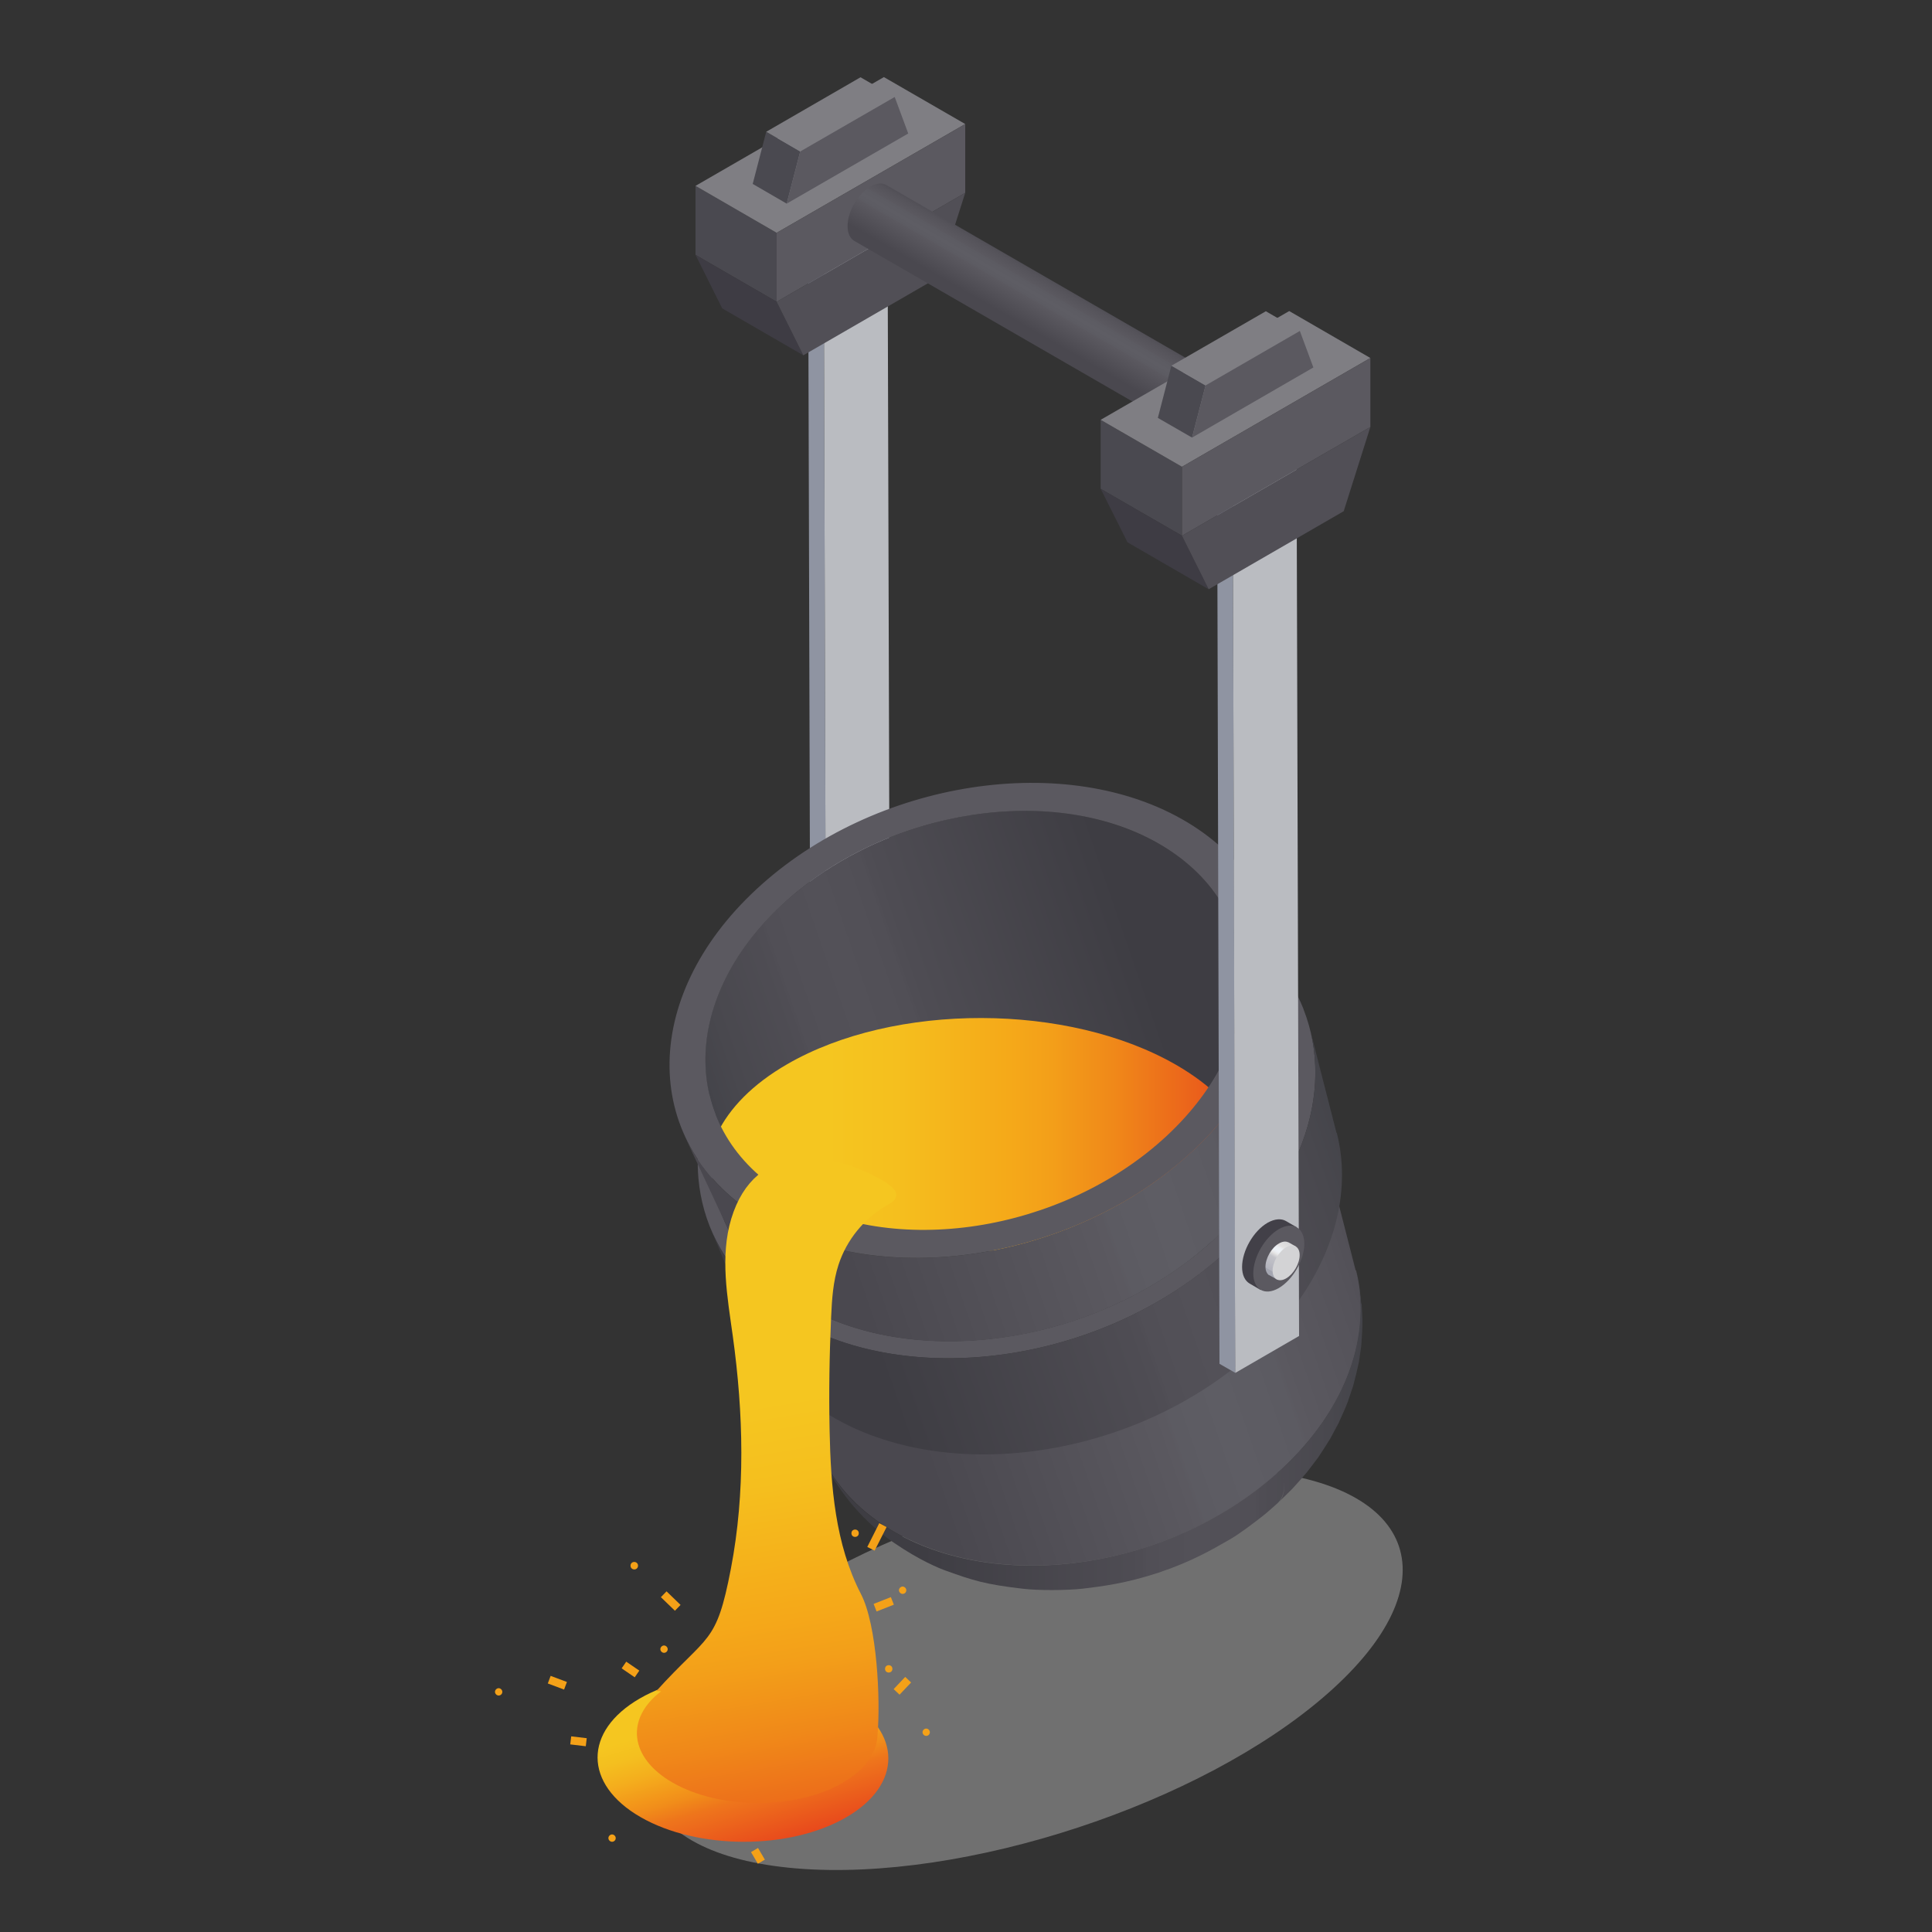 <?xml version="1.0" encoding="UTF-8"?>
<svg xmlns="http://www.w3.org/2000/svg" xmlns:xlink="http://www.w3.org/1999/xlink" viewBox="0 0 100 100">
  <rect x="0" y="0" width="100" height="100" fill="#333333" stroke="none"/>
  <defs>
    <linearGradient id="uuid-6d03056a-cc11-4bb8-bf53-1969529d59ba" x1="37.78" y1="59.87" x2="64.73" y2="50.59" gradientUnits="userSpaceOnUse">
      <stop offset="0" stop-color="#44444a"/>
      <stop offset=".06" stop-color="#49484e"/>
      <stop offset=".19" stop-color="#4f4d54"/>
      <stop offset=".2" stop-color="#514f56"/>
      <stop offset=".31" stop-color="#535158"/>
      <stop offset=".4" stop-color="#514f56"/>
      <stop offset=".41" stop-color="#4f4d54"/>
      <stop offset=".82" stop-color="#3e3d43"/>
      <stop offset=".99" stop-color="#3e3d43"/>
    </linearGradient>
    <linearGradient id="uuid-de1038f3-ccbc-4867-abf6-ff2eb6641967" x1="37.12" y1="58.7" x2="64.56" y2="58.7" gradientUnits="userSpaceOnUse">
      <stop offset=".21" stop-color="#f5c620"/>
      <stop offset=".34" stop-color="#f5bf1e"/>
      <stop offset=".5" stop-color="#f5ae1a"/>
      <stop offset=".56" stop-color="#f5a819"/>
      <stop offset=".63" stop-color="#f39f19"/>
      <stop offset=".75" stop-color="#f08819"/>
      <stop offset=".9" stop-color="#eb621b"/>
      <stop offset="1" stop-color="#e8471c"/>
    </linearGradient>
    <linearGradient id="uuid-10c28158-d332-432b-863c-3e7a2690eaab" x1="42.58" y1="76.87" x2="71.17" y2="67.02" gradientUnits="userSpaceOnUse">
      <stop offset="0" stop-color="#4a484f"/>
      <stop offset=".18" stop-color="#4a484f"/>
      <stop offset=".59" stop-color="#5b5960"/>
      <stop offset=".6" stop-color="#5c5b62"/>
      <stop offset=".69" stop-color="#5e5d64"/>
      <stop offset=".8" stop-color="#5c5b62"/>
      <stop offset=".81" stop-color="#5b5960"/>
      <stop offset=".95" stop-color="#55535a"/>
      <stop offset="1" stop-color="#514f56"/>
    </linearGradient>
    <linearGradient id="uuid-e426b1e1-2526-490e-ac7c-b74a8342ea8a" x1="39.51" y1="71.53" x2="70.43" y2="60.88" gradientUnits="userSpaceOnUse">
      <stop offset="0" stop-color="#3e3d43"/>
      <stop offset=".18" stop-color="#3e3d43"/>
      <stop offset=".59" stop-color="#4f4d54"/>
      <stop offset=".6" stop-color="#514f56"/>
      <stop offset=".69" stop-color="#535158"/>
      <stop offset=".8" stop-color="#514f56"/>
      <stop offset=".81" stop-color="#4f4d54"/>
      <stop offset=".94" stop-color="#49484e"/>
      <stop offset="1" stop-color="#44444a"/>
    </linearGradient>
    <linearGradient id="uuid-8d5b1683-e333-4fec-9cc8-76fe2fe906ae" x1="37.99" y1="66.2" x2="68.44" y2="55.72" xlink:href="#uuid-10c28158-d332-432b-863c-3e7a2690eaab"/>
    <linearGradient id="uuid-1be7ad98-fdb5-452d-be37-dd444d22f4c0" x1="42.71" y1="74.03" x2="70.5" y2="74.03" xlink:href="#uuid-e426b1e1-2526-490e-ac7c-b74a8342ea8a"/>
    <linearGradient id="uuid-a8727d29-8d2b-4c2d-9864-2bbf66dbb708" x1="52.17" y1="17.06" x2="53.84" y2="14.17" xlink:href="#uuid-10c28158-d332-432b-863c-3e7a2690eaab"/>
    <linearGradient id="uuid-c0cfc562-3db6-4e7d-bcee-657432bbeaa5" data-name="鍊踑臇 蜸馯鳺艜 162" x1="65.69" y1="66" x2="66.68" y2="64.29" gradientUnits="userSpaceOnUse">
      <stop offset=".12" stop-color="#a4a6b1"/>
      <stop offset=".13" stop-color="#b2b3bd"/>
      <stop offset=".47" stop-color="#c3c3c9"/>
      <stop offset=".57" stop-color="#e4e3e3"/>
      <stop offset=".58" stop-color="#e6e6e8"/>
      <stop offset=".63" stop-color="#eceff3"/>
      <stop offset=".67" stop-color="#eef2f7"/>
      <stop offset=".74" stop-color="#ecf0f4"/>
      <stop offset=".78" stop-color="#e8e9ec"/>
      <stop offset=".81" stop-color="#e3e2e2"/>
      <stop offset="1" stop-color="#d7d7d9"/>
    </linearGradient>
    <linearGradient id="uuid-f382f3f6-3ee3-4f47-8bb3-39f1391d09a1" x1="1590.61" y1="750.12" x2="1602.38" y2="753.8" gradientTransform="translate(-696.65 -1080.55) rotate(30) scale(1 .86) skewX(-26.42)" gradientUnits="userSpaceOnUse">
      <stop offset=".21" stop-color="#f5c620"/>
      <stop offset=".31" stop-color="#f4bf1f"/>
      <stop offset=".43" stop-color="#f4ae1d"/>
      <stop offset=".56" stop-color="#f3961a"/>
      <stop offset=".61" stop-color="#f18d1a"/>
      <stop offset=".7" stop-color="#ee761b"/>
      <stop offset=".71" stop-color="#ee741c"/>
      <stop offset="1" stop-color="#e8471c"/>
    </linearGradient>
    <linearGradient id="uuid-345f4ea0-0de8-4050-91fa-5b6509320902" x1="38.06" y1="66.04" x2="43.31" y2="97.53" xlink:href="#uuid-de1038f3-ccbc-4867-abf6-ff2eb6641967"/>
  </defs>
  <g style="isolation: isolate;">
    <g id="uuid-4d2232d1-4eca-4e41-98e3-4844951da4ae" data-name="圖層 1">
      <g>
        <path d="M64.76,76.1c-8.66-.71-20.95,3.33-27.44,9.02-6.5,5.69-4.74,10.88,3.92,11.59,8.66.71,20.95-3.33,27.44-9.02,6.5-5.69,4.74-10.88-3.92-11.59Z" style="fill: #afafaf; mix-blend-mode: multiply; opacity: .5;"/>
        <g>
          <g>
            <g style="isolation: isolate;">
              <polygon points="42.77 58.84 41.96 58.37 41.83 12.99 42.64 13.46 42.77 58.84" style="fill: #8f94a2;"/>
              <polygon points="42.64 13.46 41.83 12.99 45.13 11.08 45.94 11.55 42.64 13.46" style="fill: #d6d9dd;"/>
              <polygon points="45.94 11.55 46.07 56.93 42.77 58.84 42.64 13.46 45.94 11.55" style="fill: #babcc1;"/>
            </g>
            <g>
              <g>
                <polygon points="40.2 15.62 36 13.19 36 9.62 40.2 12.05 40.2 15.62" style="fill: #4a4950;"/>
                <polygon points="49.96 6.42 40.2 12.05 36 9.62 45.75 3.99 49.96 6.42" style="fill: #7f7e83;"/>
                <polygon points="41.58 18.39 37.38 15.96 36 13.19 40.2 15.62 41.58 18.39" style="fill: #3e3c44;"/>
              </g>
              <g>
                <polygon points="49.96 9.98 40.2 15.62 40.2 12.05 49.96 6.42 49.96 9.98" style="fill: #5b5960;"/>
                <g>
                  <polygon points="40.72 10.54 38.96 9.52 39.66 6.82 41.42 7.84 40.72 10.54" style="fill: #4a4950;"/>
                  <polygon points="46.31 5.02 41.42 7.84 39.66 6.82 44.54 4 46.31 5.02" style="fill: #7f7e83;"/>
                  <polygon points="47.01 6.91 40.72 10.54 41.42 7.84 46.31 5.02 47.01 6.91" style="fill: #5b5960;"/>
                </g>
                <polygon points="48.57 14.35 41.58 18.39 40.2 15.62 49.96 9.98 48.57 14.35" style="fill: #514f56;"/>
              </g>
            </g>
          </g>
          <path d="M67.47,52.23c-.74-1.87-2.13-3.52-4.19-4.76-6.31-3.8-16.43-2.24-22.6,3.49-3.31,3.07-4.82,6.72-4.53,10.03.2,2.26,1.23,4.36,3.1,6.02.5.44,1.05.85,1.67,1.22,1.75,1.06,3.8,1.7,5.98,1.95,5.06.59,10.81-.93,15.16-4.22.51-.38.99-.79,1.46-1.22,1.86-1.73,3.15-3.63,3.87-5.56.9-2.39.92-4.8.08-6.94ZM62.87,64.12h0c-.44.41-.91.8-1.39,1.16-4.14,3.14-9.61,4.58-14.43,4.02-2.07-.24-4.02-.85-5.69-1.86-.59-.35-1.11-.74-1.59-1.16-1.78-1.57-2.76-3.57-2.95-5.73-.27-3.15,1.16-6.62,4.31-9.54,5.88-5.45,15.51-6.94,21.51-3.32,1.95,1.18,3.28,2.75,3.98,4.53.8,2.04.78,4.34-.07,6.61-.69,1.83-1.92,3.65-3.69,5.29Z" style="fill: #5b5960;"/>
          <path d="M64.15,49.05c-.46-2.07-1.77-3.92-3.93-5.24-.02-.01-.04-.02-.06-.03-1.3-.78-2.78-1.3-4.35-1.58-4.87-.85-10.67.66-14.76,4.12-.19.16-.38.33-.57.5-1.1,1.02-1.97,2.11-2.61,3.23-1.55,2.7-1.78,5.57-.69,7.99.42.94.84,1.87,1.26,2.81.42.93.84,1.85,1.25,2.78.19.43.23.53.68.68.47.16.93.35,1.42.42.46.07.96.05,1.42.02.39-.03.42-.1.62-.46.58-1,1.36-1.98,2.34-2.89.17-.15.34-.3.51-.45,3.66-3.1,8.85-4.45,13.22-3.69,1.41.25,2.74.71,3.9,1.41.02.01.03.02.05.03,1.93,1.18,3.11,2.84,3.52,4.69l-3.2-14.33Z" style="fill: url(#uuid-6d03056a-cc11-4bb8-bf53-1969529d59ba);"/>
          <path d="M64.56,58.75c-.66,1.35-1.92,2.62-3.78,3.67-5.64,3.17-14.67,3.08-20.15-.2-1.72-1.03-2.89-2.25-3.51-3.54.63-1.32,1.84-2.57,3.63-3.6,5.54-3.2,14.56-3.18,20.13.04,1.82,1.05,3.05,2.31,3.68,3.64Z" style="fill: url(#uuid-de1038f3-ccbc-4867-abf6-ff2eb6641967);"/>
          <path d="M70.17,65.76l-1.66-6.48c.68,2.66.02,5.67-2,8.43-.55.75-1.21,1.48-1.96,2.18h0c-.9.83-1.88,1.57-2.93,2.21-3.21,1.95-6.99,2.97-10.56,2.94-2.2-.02-4.32-.43-6.18-1.28-.42-.19-.83-.41-1.23-.64-1.86-1.12-3.13-2.61-3.82-4.29l2.55,6.18c.67,1.63,1.91,3.07,3.71,4.16.38.23.78.44,1.19.62,1.8.82,3.85,1.22,5.99,1.24,3.46.03,7.13-.96,10.24-2.85,1.02-.62,1.97-1.33,2.84-2.14h0c.73-.68,1.36-1.39,1.9-2.12,1.96-2.67,2.6-5.59,1.94-8.17Z" style="fill: url(#uuid-10c28158-d332-432b-863c-3e7a2690eaab);"/>
          <path d="M69.18,58.65l-1.38-5.39c.74,2.88.02,6.14-2.17,9.11-.6.81-1.3,1.61-2.12,2.36-.97.9-2.04,1.7-3.17,2.39-3.47,2.11-7.56,3.21-11.42,3.18-2.38-.02-4.68-.47-6.68-1.38-.46-.21-.9-.44-1.33-.7-2.01-1.21-3.39-2.82-4.13-4.64l2.12,5.14c.73,1.77,2.08,3.34,4.04,4.53.42.25.85.48,1.29.68,1.96.89,4.2,1.33,6.52,1.35,3.77.03,7.77-1.05,11.15-3.11,1.11-.67,2.15-1.45,3.1-2.33h0c.8-.74,1.49-1.51,2.07-2.31,2.13-2.91,2.84-6.09,2.12-8.9Z" style="fill: url(#uuid-e426b1e1-2526-490e-ac7c-b74a8342ea8a);"/>
          <path d="M67.03,53.58l-1.02-4.9c.6,2.87-.25,6.09-2.53,9-.52.66-1.12,1.31-1.79,1.93-1.27,1.18-2.71,2.18-4.25,2.99-2.77,1.46-5.86,2.31-8.88,2.48-2.63.15-5.19-.22-7.43-1.14-.61-.25-1.2-.55-1.75-.88-1.85-1.11-3.15-2.57-3.92-4.21l2.12,4.54c.74,1.58,2,2.98,3.78,4.06.54.32,1.1.61,1.69.85,2.15.89,4.63,1.24,7.16,1.1,2.9-.16,5.89-.98,8.56-2.39,1.48-.78,2.87-1.75,4.1-2.88h0c.65-.6,1.22-1.22,1.72-1.86,2.21-2.81,3.02-5.91,2.44-8.68Z" style="fill: url(#uuid-8d5b1683-e333-4fec-9cc8-76fe2fe906ae);"/>
          <path d="M61.7,59.61c-6.1,5.66-16.09,7.2-22.31,3.45-6.22-3.75-6.33-11.39-.23-17.04,6.1-5.66,16.09-7.2,22.31-3.45,6.22,3.75,6.33,11.39.23,17.04ZM60.37,58.81c5.38-4.99,5.29-11.72-.2-15.03-5.49-3.31-14.3-1.95-19.68,3.04-5.38,4.99-5.29,11.72.2,15.03,5.49,3.31,14.3,1.95,19.68-3.04h0Z" style="fill: #5b5960;"/>
          <g>
            <path d="M70.46,67.48c-.14-1.08-.14-1.12-.29-1.72.84,3.28-.43,7.12-3.84,10.28h0c-5.54,5.14-14.61,6.54-20.26,3.13-1.52-.92-2.64-2.09-3.36-3.42.13.27.28.54.41.76.22.37.56.84.83,1.18.94,1.17,1.94,1.91,2.33,2.17,1.33.91,2.34,1.32,2.71,1.45,1.36.49,2.02.7,3.93.92.83.1,2.29.09,3.12,0,.99-.12,2.23-.27,3.93-.83,1.72-.58,2.71-1.16,3.67-1.71.54-.31,1.2-.82,1.69-1.2.25-.19.55-.47.78-.67.38-.35.46-.93.22-1.75.24.82.16,1.4-.16,1.7.22-.21.5-.5.72-.71.23-.25.53-.59.75-.85l.58-.76c.19-.29.45-.68.63-.98l.43-.8c.15-.33.35-.77.48-1.11l.28-.83c.1-.37.22-.86.3-1.24l.12-.84c.03-.4.06-.93.06-1.33l-.04-.83Z" style="fill: url(#uuid-1be7ad98-fdb5-452d-be37-dd444d22f4c0);"/>
            <path d="M42.71,75.75c-.13-.25-.25-.51-.35-.73.1.25.22.49.35.73Z" style="fill: #6c7474;"/>
          </g>
          <g>
            <g style="isolation: isolate;">
              <polygon points="63.94 71.06 63.12 70.59 63 25.21 63.81 25.68 63.94 71.06" style="fill: #8f94a2;"/>
              <polygon points="63.81 25.68 63 25.21 66.3 23.3 67.11 23.77 63.81 25.68" style="fill: #d6d9dd;"/>
              <polygon points="67.24 69.15 63.94 71.06 63.92 66.69 63.92 65.45 63.81 25.68 67.11 23.78 67.24 69.15" style="fill: #babcc1;"/>
            </g>
            <path d="M61.8,18.77h0s0,0,0,0c0,0,0,0,0,0l-15.92-9.19h0c-.21-.13-.51-.11-.83.08-.65.37-1.18,1.29-1.18,2.04,0,.38.13.64.35.77h0s15.92,9.19,15.92,9.19h0c.21.13.51.11.83-.08.65-.37,1.18-1.29,1.18-2.04,0-.38-.13-.64-.34-.77Z" style="fill: url(#uuid-a8727d29-8d2b-4c2d-9864-2bbf66dbb708);"/>
            <g>
              <g>
                <polygon points="61.18 27.73 56.97 25.3 56.97 21.73 61.18 24.16 61.18 27.73" style="fill: #4a4950;"/>
                <polygon points="70.93 18.53 61.18 24.16 56.97 21.73 66.73 16.1 70.93 18.53" style="fill: #7f7e83;"/>
                <polygon points="62.56 30.5 58.36 28.07 56.97 25.3 61.18 27.73 62.56 30.5" style="fill: #3e3c44;"/>
              </g>
              <g>
                <polygon points="70.93 22.1 61.18 27.73 61.18 24.16 70.93 18.53 70.93 22.1" style="fill: #5b5960;"/>
                <g>
                  <polygon points="61.7 22.65 59.93 21.63 60.63 18.93 62.4 19.95 61.7 22.65" style="fill: #4a4950;"/>
                  <polygon points="67.28 17.13 62.4 19.95 60.63 18.93 65.52 16.11 67.28 17.13" style="fill: #7f7e83;"/>
                  <polygon points="67.98 19.02 61.7 22.65 62.4 19.95 67.28 17.13 67.98 19.02" style="fill: #5b5960;"/>
                </g>
                <polygon points="69.55 26.46 62.56 30.5 61.18 27.73 70.93 22.1 69.55 26.46" style="fill: #514f56;"/>
              </g>
            </g>
            <g>
              <path d="M67.13,63.53l-.57-.33h0c-.24-.14-.58-.12-.95.09-.73.42-1.32,1.45-1.32,2.29,0,.42.15.71.38.85h0s0,0,0,0h0s.58.34.58.34l.21-.36s.1-.05.15-.07c.73-.42,1.32-1.45,1.32-2.29,0-.06,0-.11,0-.17l.2-.35Z" style="fill: #424048;"/>
              <path d="M67.51,64.38c0,.84-.59,1.86-1.32,2.29-.73.42-1.32.08-1.32-.76s.59-1.86,1.32-2.29c.73-.42,1.32-.08,1.32.76Z" style="fill: #5b5960;"/>
              <path d="M66.88,64.82l.18-.31-.37-.21s0,0-.01,0h0s0,0,0,0c-.13-.06-.29-.05-.48.06-.39.22-.7.77-.7,1.21,0,.2.07.35.18.43h0s.01,0,.01,0c.01,0,.02.01.04.02l.39.22.2-.35c.32-.24.57-.68.6-1.07Z" style="fill: url(#uuid-c0cfc562-3db6-4e7d-bcee-657432bbeaa5);"/>
              <path d="M67.27,64.96c0,.45-.32.99-.7,1.21s-.7.04-.7-.4.32-.99.7-1.21.7-.04.7.4Z" style="fill: #d3d3d5;"/>
            </g>
          </g>
          <g>
            <path d="M43.79,94.07c-2.93,1.69-7.69,1.68-10.64-.02-2.95-1.7-2.96-4.45-.03-6.14s7.69-1.68,10.64.02c2.95,1.7,2.96,4.45.03,6.14Z" style="fill: url(#uuid-f382f3f6-3ee3-4f47-8bb3-39f1391d09a1);"/>
            <path d="M45.94,61.25c-2.94-1.78-6.86-2.23-8.09,1.83-.59,1.96-.2,4.06.08,6.08.55,3.99.66,8.08-.1,12.04-.76,3.96-1.16,3.34-3.86,6.33.09,0,.17,0,.25.01-1.85,1.41-1.65,3.43.58,4.72,2.44,1.41,6.39,1.42,8.81.02,1.18-.68,1.78-1.57,1.81-2.47,0,0,0,0,0-.01.16-1.82-.02-5.68-.86-7.3-1.33-2.57-1.56-5.56-1.62-8.46-.04-1.96-.01-3.93.08-5.89.04-.9.1-1.82.38-2.68.42-1.3,1.34-2.42,2.52-3.09.2-.11.42-.24.46-.46.06-.28-.22-.51-.47-.66Z" style="fill: url(#uuid-345f4ea0-0de8-4050-91fa-5b6509320902);"/>
            <rect x="34.51" y="82.36" width=".42" height="1.01" transform="translate(-48.97 50.18) rotate(-45.93)" style="fill: #f4a118;"/>
            <rect x="29.73" y="89.73" width=".42" height=".81" transform="translate(-63.08 109.3) rotate(-83.27)" style="fill: #f4a118;"/>
            <rect x="46.28" y="87.04" width=".87" height=".42" transform="translate(-48.77 61.2) rotate(-46.57)" style="fill: #f4a118;"/>
            <rect x="45.26" y="82.83" width=".96" height=".42" transform="translate(-27.25 22.54) rotate(-21.5)" style="fill: #f4a118;"/>
            <rect x="32.42" y="86.01" width=".42" height=".82" transform="translate(-57.1 64.48) rotate(-55.58)" style="fill: #f4a118;"/>
            <rect x="39.02" y="95.71" width=".42" height=".7" transform="translate(-43.27 33.13) rotate(-30.45)" style="fill: #f4a118;"/>
            <polygon points="45.27 80.26 44.89 80.07 45.51 78.84 45.89 79.04 45.27 80.26" style="fill: #f4a118;"/>
            <rect x="28.65" y="86.64" width=".42" height=".9" transform="translate(-62.83 83.55) rotate(-69.45)" style="fill: #f4a118;"/>
            <path d="M34.56,85.36c0,.11-.09.19-.19.19s-.19-.09-.19-.19.09-.19.19-.19.19.09.19.19Z" style="fill: #f4a118;"/>
            <path d="M32.87,81.23c-.1.02-.21-.04-.23-.15s.04-.21.15-.23c.1-.02.21.04.23.15.02.1-.04.21-.15.23Z" style="fill: #f4a118;"/>
            <path d="M26,87.57c0,.11-.09.19-.19.19s-.19-.09-.19-.19.09-.19.19-.19.19.09.19.19Z" style="fill: #f4a118;"/>
            <path d="M31.87,95.14c0,.11-.09.19-.19.19s-.19-.09-.19-.19.09-.19.19-.19.19.09.19.19Z" style="fill: #f4a118;"/>
            <path d="M48.13,89.66c0,.11-.09.19-.19.19s-.19-.09-.19-.19.09-.19.19-.19.19.09.19.19Z" style="fill: #f4a118;"/>
            <circle cx="46" cy="86.38" r=".19" style="fill: #f4a118;"/>
            <circle cx="44.26" cy="79.36" r=".19" style="fill: #f4a118;"/>
            <path d="M46.91,82.31c0,.11-.09.19-.19.19s-.19-.09-.19-.19.09-.19.19-.19.19.09.19.19Z" style="fill: #f4a118;"/>
          </g>
        </g>
      </g>
    </g>
  </g>
</svg>